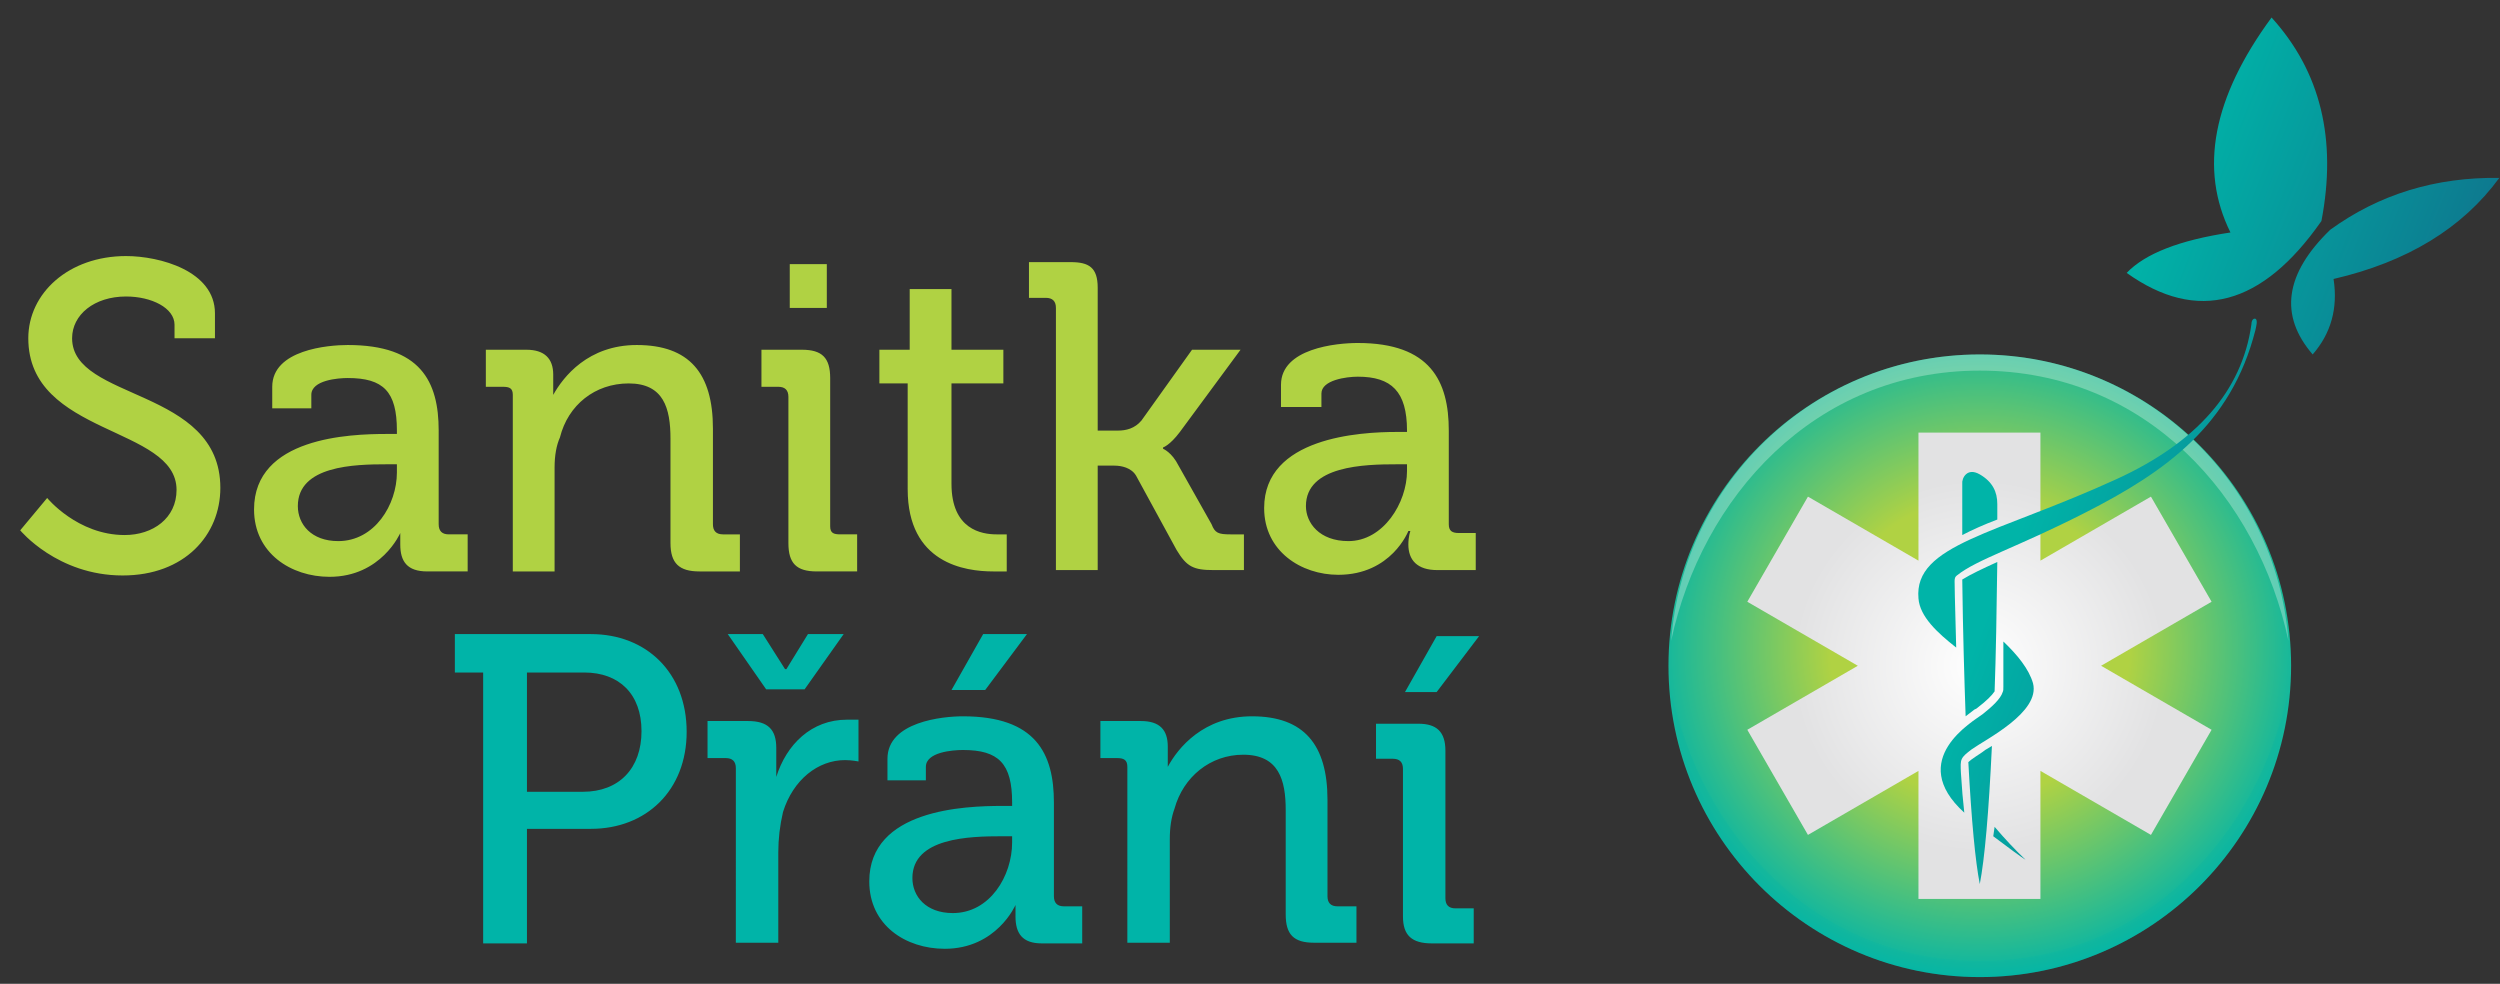 <svg version="1.2" xmlns="http://www.w3.org/2000/svg" viewBox="0 0 371 146" width="371" height="146">
	<rect x="0" y="0" width="371" height="146" fill="#333333" stroke="none"/>
	<title>logo-svg</title>
	<defs>
		<radialGradient id="g1" cx="293.8" cy="160.9" r="30.9" gradientUnits="userSpaceOnUse">
			<stop offset="0" stop-color="#00b4a8"/>
			<stop offset="1" stop-color="#ffffff"/>
		</radialGradient>
		<radialGradient id="g2" cx="293.8" cy="96.2" r="55.4" gradientUnits="userSpaceOnUse">
			<stop offset=".4" stop-color="#b0d243"/>
			<stop offset=".9" stop-color="#00b4a8"/>
		</radialGradient>
		<radialGradient id="g3" cx="293.7" cy="98.8" r="34.6" gradientUnits="userSpaceOnUse">
			<stop offset="0" stop-color="#ffffff"/>
			<stop offset=".8" stop-color="#e2e2e3"/>
		</radialGradient>
		<linearGradient id="g4" x1="331.5" y1="-1.9" x2="376.9" y2="16" gradientUnits="userSpaceOnUse">
			<stop offset="0" stop-color="#00b4a8"/>
			<stop offset="1" stop-color="#0e778e"/>
		</linearGradient>
	</defs>
	<style>
		.s0 { mix-blend-mode: multiply;fill: url(#g1) } 
		.s1 { fill: url(#g2) } 
		.s2 { fill: url(#g3) } 
		.s3 { opacity: .3;fill: #ffffff } 
		.s4 { opacity: .2;mix-blend-mode: multiply;fill: #00b4a8 } 
		.s5 { fill: url(#g4) } 
		.s6 { fill: #b0d243 } 
		.s7 { fill: #00b4a8 } 
	</style>
	<g id="Laag 1">
		<g id="&lt;Group&gt;">
			<g id="&lt;Group&gt;" style="opacity: .5">
				<path id="&lt;Path&gt;" class="s0" d="m293.8 167.3c-17.1 0-30.9-2.9-30.9-6.4 0-3.5 13.8-6.4 30.9-6.4 17.1 0 30.9 2.9 30.9 6.4 0 3.5-13.8 6.4-30.9 6.4z"/>
			</g>
			<path id="&lt;Path&gt;" class="s1" d="m293.8 145c-25.5 0-46.2-20.7-46.2-46.2 0-25.5 20.7-46.2 46.2-46.2 25.5 0 46.2 20.7 46.2 46.2 0 25.5-20.7 46.2-46.2 46.2z"/>
			<path id="&lt;Compound Path&gt;" class="s2" d="m311.8 98.8l16.4 9.5-9 15.6-16.4-9.5v19h-18.1v-19l-16.4 9.5-9-15.6 16.4-9.5-16.4-9.5 9-15.6 16.4 9.5v-19h18.1v19l16.4-9.5 9 15.6z"/>
			<path id="&lt;Compound Path&gt;" class="s3" d="m248 95.1c1.8-23.8 21.6-42.5 45.8-42.5 24.2 0 44 18.7 45.8 42.5-4.5-21.2-21-40.1-45.8-40.1-24.6 0-41.3 18.9-45.8 40.1z"/>
			<path id="&lt;Compound Path&gt;" class="s4" d="m293.8 142.6c24.8 0 41.3-18.9 45.8-40.1-1.8 23.8-21.6 42.5-45.8 42.5-24.2 0-44-18.7-45.8-42.5 4.5 21.2 21.2 40.1 45.8 40.1z"/>
			<g id="&lt;Group&gt;">
				<g id="&lt;Group&gt;">
					<path id="&lt;Compound Path&gt;" fill-rule="evenodd" class="s5" d="m294.6 111.3q0.5-0.3 1-0.6-0.7 14.8-1.8 20.5-1-5.1-1.7-18.1 0.3-0.3 1.2-0.9c0.3-0.2 0.8-0.5 1.3-0.9zm40.1-62.3c-3.6 14.1-13.3 21-25.3 27.1-10.2 5.2-16 6.9-19 9.3-0.5 0.4-0.3 0.7-0.3 3.1q0.1 4 0.2 7.6c-2.8-2.2-5.4-4.6-5.6-7.3-0.7-8 11.5-9.5 29.4-17.7q17.9-8.2 20-22.9c0-0.5 0.2-1 0.6-0.9 0.4 0.2 0.1 1.2 0 1.7zm-19.1-8.5q4.1-4.3 15.4-6-7-14.1 6.1-31.9 10.9 12 7.4 30.2-13.2 18.9-28.9 7.7zm-19.6 82.2q2.2 2.6 4.6 4.9-1.1-0.7-4.8-3.5 0.1-0.7 0.2-1.4zm-4.8-45.8v-5.1c-0.1-0.8 0.7-2.5 2.6-1.4 1.9 1.1 2.6 2.6 2.6 4.4v2.3q-2.9 1.1-5.2 2.3 0-1.3 0-2.5zm10.5 24.5c1.1 4.3-7 8.3-9.1 9.8-1.7 1.3-1.7 1.4-1.6 3.5q0.2 3.3 0.5 5.9c-8.7-7.9 1.4-13.6 2.7-14.6 1.4-1.1 2.7-2.3 3-3.3 0.1-0.2 0.1-0.4 0.1-0.8 0-1.3 0-3.6 0-6.7 2.1 2 3.8 4.1 4.4 6.2zm44.6-60q1 6.5-3.1 11.2-7.5-8.7 2.6-18.5 10.9-7.9 25.1-7.7-8.2 11.2-24.6 15zm-53.3 63.9q-0.5 0.4-1.3 1c-0.2-5.7-0.4-12.4-0.5-20.3 1.3-0.8 3-1.6 5.2-2.6-0.1 7.4-0.2 13.8-0.4 19.2-0.4 0.6-1.2 1.4-2.5 2.4q-0.2 0.2-0.5 0.3z"/>
				</g>
			</g>
		</g>
		<g id="Sanitka  ">
			<path id="Sanitka" fill-rule="evenodd" class="s6" d="m7 73.9c0 0 4.5 5.5 11.5 5.5 4.2 0 7.7-2.5 7.7-6.7 0-9.5-22-8-22-22.5 0-6.7 6-12.2 14.5-12.2 5 0 13.2 2.2 13.2 8.5v3.7h-6v-2c0-2.5-3.4-4.2-7.2-4.2-4.7 0-8 2.7-8 6.2 0 9.3 22 7.3 22 22.2 0 7-5.3 13-14.5 13-9.7 0-15.2-6.7-15.2-6.7zm50.4-9.5h1.5v-0.5c0-5.8-2-7.8-7.3-7.8-1.4 0-5.4 0.3-5.4 2.5v2h-5.8v-3.2c0-5.5 8.3-6.2 11.2-6.2 10.8 0 13.5 5.4 13.5 12.7v13.9q0 1.5 1.5 1.5h2.8v5.5h-6c-3 0-4-1.5-4-4 0-1 0-1.7 0-1.7 0 0-2.8 6.5-10.5 6.5-5.7 0-11.2-3.5-11.2-10 0-10.7 14.2-11.2 19.7-11.2zm-7.2 15.9c5.4 0 8.7-5.4 8.7-10.2v-1.2h-1.5c-4.8 0-13.2 0.2-13.2 6.2 0 2.7 2 5.2 6 5.2zm25.9-21.7c0-1-0.5-1.2-1.5-1.2h-2.5v-5.5h6c2.7 0 4 1.3 4 3.7 0 1.3 0 3 0 3 1.5-2.7 5.2-7.4 12.4-7.4 7.8 0 11.3 4.2 11.3 12.4v14.2q0 1.5 1.5 1.5h2.5v5.5h-6c-3 0-4.3-1.2-4.3-4.2v-15.5c0-4.5-1-8.2-6.2-8.2-5 0-9 3.2-10.2 8q-0.8 1.8-0.8 4.5v15.4h-6.2zm41.1-19.4h5.5v6.5h-5.5zm-0.2 19.7q0-1.5-1.5-1.5h-2.5v-5.5h6c3 0 4.2 1.2 4.2 4.2v22c0 1 0.5 1.2 1.5 1.2h2.5v5.5h-6c-3 0-4.2-1.2-4.2-4.2zm17.7-2h-4.2v-5h4.5v-9h6.2v9h7.7v5h-7.7v14.9c0 6.8 4.5 7.5 6.7 7.5q1.5 0 1.5 0v5.5c0 0-0.7 0-2 0-4.2 0-12.7-1.2-12.7-12.2zm22-11.2q0-1.5-1.5-1.5h-2.5v-5.3h6.2c2.7 0 4 0.8 4 3.8v21.2h3c1.2 0 2.5-0.3 3.5-1.5l7.5-10.5h7.2l-9 12.2c-1.5 2-2.5 2.3-2.5 2.3v0.2c0 0 1.3 0.5 2.3 2.5l4.9 8.7c0.5 1.3 1 1.5 2.8 1.5h2v5.3h-4.5c-3 0-4-0.5-5.5-3l-6-11c-0.7-1.2-2.2-1.5-3.2-1.5h-2.5v15.5h-6.2zm50.6 18.4h1.5v-0.2c0-5.8-2.3-8-7.3-8-1.7 0-5.4 0.5-5.4 2.5v2h-6v-3.3c0-5.4 8.2-6.2 11.4-6.2 10.8 0 13.5 5.7 13.5 13v13.9c0 1 0.5 1.3 1.5 1.3h2.5v5.5h-5.7c-3 0-4.3-1.5-4.3-3.8 0-1.2 0.3-2 0.3-2h-0.3c0 0-2.5 6.5-10.4 6.5-5.5 0-11-3.5-11-9.9 0-10.5 14.2-11.3 19.7-11.3zm-7.2 16.2c5.2 0 8.7-5.7 8.7-10.4v-1h-1.5c-4.8 0-13.5 0.2-13.5 6.2 0 2.5 2 5.2 6.3 5.2z"/>
		</g>
		<path id="Přání " fill-rule="evenodd" class="s7" d="m71.7 99.8h-4.2v-5.7h20.2c8.2 0 14.2 5.7 14.2 14.5 0 8.7-6 14.4-14.2 14.4h-9.5v17h-6.5zm14.8 17.7c5.4 0 8.7-3.5 8.7-9 0-5.5-3.3-8.7-8.5-8.7h-8.5v17.7zm22.7-3.5q0-1.5-1.5-1.5h-2.7v-5.5h6c3 0 4.2 1.3 4.2 4 0 1.3 0 4.3 0 4.3 1.5-4.8 5.2-8.5 10.5-8.5 0.7 0 1.7 0 1.7 0v6.2c0 0-1-0.2-2-0.2-4 0-7.7 2.9-9.2 7.7q-0.7 3-0.7 6v13.4h-6.3zm-1.2-19.9h5.2l3.3 5.2h0.2l3.2-5.2h5.3l-5.8 8.2h-5.7zm40.7 25.5h1.5v-0.5c0-5.8-2-7.8-7.3-7.8-1.5 0-5.5 0.3-5.5 2.5v2h-5.7v-3.2c0-5.5 8.2-6.3 11.2-6.3 10.8 0 13.5 5.5 13.5 12.8v13.9q0 1.5 1.5 1.5h2.7v5.5h-6c-2.9 0-3.9-1.5-3.9-4 0-1 0-1.7 0-1.7 0 0-2.8 6.5-10.5 6.5-5.8 0-11.2-3.5-11.2-10 0-10.7 14.2-11.2 19.7-11.2zm-7.3 15.9c5.5 0 8.8-5.5 8.8-10.5v-0.9h-1.5c-4.8 0-13.3 0.2-13.3 6.2 0 2.7 2 5.2 6 5.2zm4.5-41.4h6.5l-6.2 8.3h-5zm21.4 19.7c0-1-0.5-1.3-1.5-1.3h-2.5v-5.5h6c2.8 0 4 1.3 4 3.8 0 1.2 0 3 0 3 1.5-2.8 5.3-7.5 12.5-7.5 7.7 0 11.2 4.2 11.2 12.4v14.3q0 1.5 1.5 1.5h2.8v5.4h-6.3c-3 0-4.2-1.2-4.2-4.2v-15.5c0-4.4-1-8.2-6.3-8.2-4.9 0-8.9 3.3-10.2 8q-0.7 1.9-0.7 4.5v15.4h-6.3zm40.9 0.3q0-1.5-1.5-1.5h-2.5v-5.2h6.3c2.7 0 4 1.2 4 4v21.9q0 1.5 1.5 1.5h2.7v5.2h-6.2c-3 0-4.3-1.2-4.3-4zm5-19.7h6.3l-6.3 8.3h-4.7z"/>
	</g>
</svg>